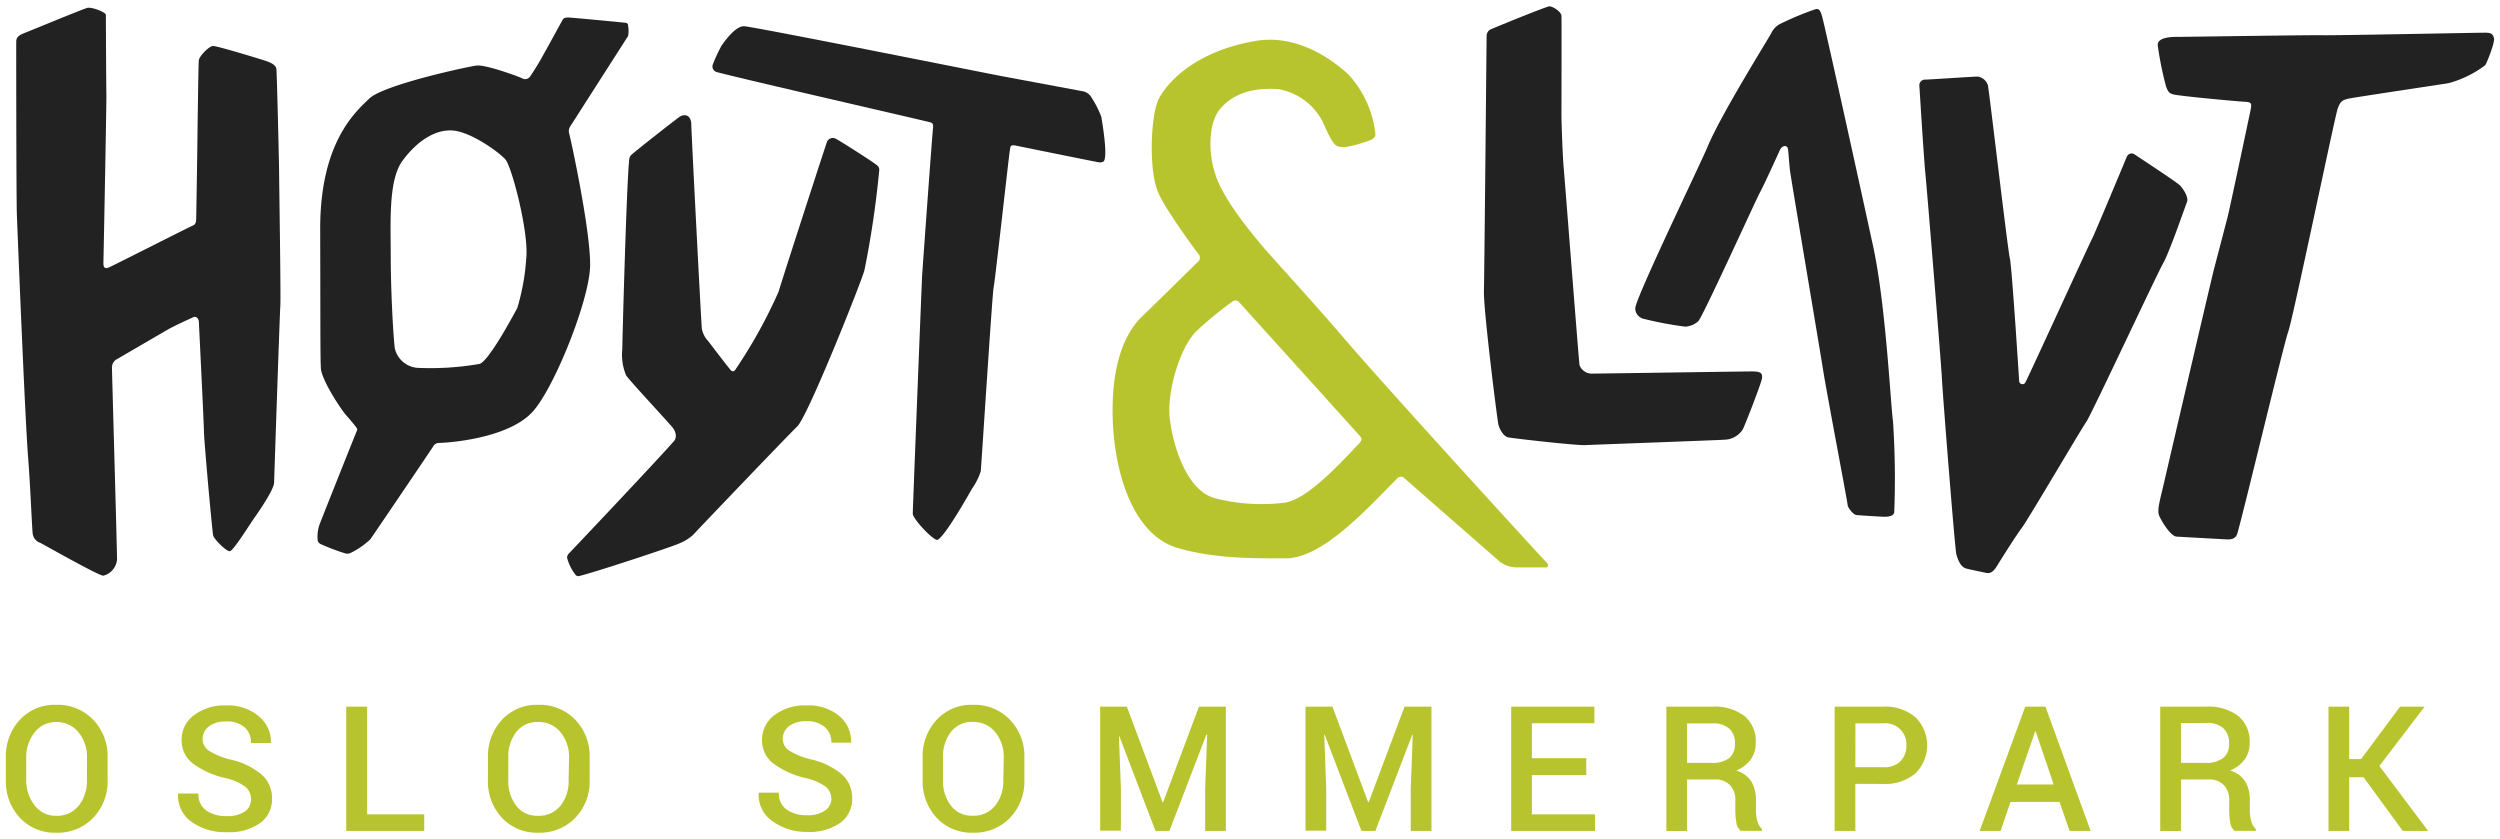 <svg xmlns="http://www.w3.org/2000/svg" viewBox="0 0 286 96">
<path d="M79.08 14.1c0 .9 1.14 22.88 1.21 23.48A2.75 2.75 0 0081 39c.19.24 2 2.64 2.62 3.37a.3.3 0 00.45 0 56.77 56.77 0 005-9c.49-1.65 5.09-15.84 5.49-17a.73.73 0 011.12-.46c.45.22 4.35 2.71 4.65 3a.62.62 0 01.26.5 108.91 108.91 0 01-1.7 11.51c-.4 1.46-6.46 16.68-7.68 17.86S79.72 60.71 79.28 61.2a5.33 5.33 0 01-1.65 1c-.83.38-9.41 3.22-11.34 3.69a.4.4 0 01-.42-.1 5.24 5.24 0 01-1-2 .74.74 0 01.22-.48c.16-.16 9.62-10.14 12-12.83.31-.35.35-1-.22-1.66-.79-.93-4.8-5.23-5.24-5.87a6.15 6.15 0 01-.44-3c0-.75.48-18.8.79-21.67a.86.86 0 01.27-.59c1-.84 4.61-3.69 5.54-4.36.6-.33 1.21-.13 1.29.77zM2.94 3.72c-.64.25-1.07.46-1.08 1s0 17.87.07 19.87c.06 1.57.91 23 1.3 27.94.22 2.76.43 7.79.5 8.41a1.29 1.29 0 00.87 1.16c.5.25 6.67 3.76 7.22 3.76A2.1 2.1 0 0013.39 64c0-1.16-.58-21.43-.58-21.85a1.11 1.11 0 01.46-1l5.93-3.45c.82-.47 2.7-1.31 2.93-1.42s.6.07.62.55.57 11.5.58 12.52.95 11.53 1.06 11.93 1.54 1.88 1.94 1.77 2.39-3.27 2.68-3.68 2.33-3.28 2.35-4.17.64-19.26.71-20.2-.14-14.49-.14-15.24-.25-11.39-.31-11.86S31 7.18 30.5 7s-5.63-1.74-6.11-1.74-1.6 1.17-1.65 1.65-.16 9.34-.17 10.23-.11 7.22-.12 7.67 0 .86-.41 1c-.62.28-9.26 4.66-9.64 4.81s-.59 0-.57-.6.36-18.26.34-19.15-.06-8.87-.06-9.17S10.51.78 10 .9 3.77 3.4 2.94 3.72zM71.85 4.13a3.35 3.35 0 000-1.22c0-.22-.11-.28-.34-.31S65.33 2 65 2c0 0-.45 0-.57.17-.38.63-1.4 2.56-2.22 4a28 28 0 01-1.58 2.6.68.68 0 01-.93.17c-.59-.26-4.16-1.57-5.19-1.44s-10.63 2.2-12.27 3.78-5.64 5.09-5.61 15 0 14.48.08 15.85 2.33 4.74 2.88 5.36c.41.46 1 1.16 1.21 1.46a.34.34 0 010 .39c-.11.25-4 10-4.27 10.73a4.33 4.33 0 00-.19 1.73.6.6 0 00.39.46c.23.12 1.8.77 2.63 1a.88.88 0 00.74 0 8.92 8.92 0 002.27-1.57c.34-.48 6.79-10 7.17-10.59a.76.76 0 01.7-.43c.63 0 7.74-.39 10.65-3.52 2.48-2.66 6.55-12.82 6.62-16.73s-2.15-14.23-2.39-15.12a1 1 0 01.12-.85c.37-.57 6.11-9.55 6.61-10.32zm-12.67 31.1c-.48.89-3.25 6.06-4.31 6.4a32.62 32.62 0 01-7.14.45 2.88 2.88 0 01-2.57-2.26c-.25-2.29-.46-7.4-.46-10.45 0-4-.29-8.77 1.36-11s3.77-3.64 5.83-3.43 5.17 2.45 5.92 3.29 2.72 8.45 2.39 11.34a25.2 25.2 0 01-1.02 5.66z" fill="#222"/>
<path d="M123.81 10.43l-9.16-1.71C113.4 8.49 86 3 85.1 3s-2 1.42-2.56 2.23a18.57 18.57 0 00-1 2.16.66.66 0 00.44.85c2.9.79 23.65 5.53 24.46 5.76.34.1.33.35.29.72-.1.89-1.2 16.13-1.24 16.83s-1.07 26.65-1.07 27.21 2.08 2.81 2.73 3 3.89-5.57 4.05-5.86a7.12 7.12 0 001-2c.06-.52 1.33-20.49 1.47-21s1.76-15.23 1.85-15.64-.05-.75.7-.6 8.88 1.81 9.55 1.92c.12 0 .45 0 .54-.19.41-.81-.22-4.37-.31-5a11.45 11.45 0 00-1.13-2.23 1.43 1.43 0 00-1.06-.73zM170.45 3.4c.22-.12 6-2.48 6.75-2.67.31-.08 1.4.57 1.43 1.08s0 10.28 0 11.29.14 4.82.25 6 1.74 22.25 1.82 22.69a1.52 1.52 0 001.53.95c.76 0 17.24-.25 18.2-.25s1.29.18 1.11.93-1.95 5.34-2.19 5.74a2.55 2.55 0 01-2 1.14c-1.09.07-14.91.57-16 .62s-8.22-.77-8.8-.88-1-1-1.12-1.4-1.72-13.12-1.67-15.32c.06-2.46.3-28.83.31-29.2a.86.86 0 01.38-.72z" fill="#222"/>
<path d="M203.64 2.74a34.71 34.71 0 014-1.67c.42-.13.59.06.8.78.27.88 4.39 19.6 5.85 26.35s2 18.17 2.27 20a99.88 99.88 0 01.14 10.43c-.16.6-1.19.48-1.52.47s-2.44-.14-2.81-.18-1-.87-1-1.15-2.41-12.91-2.8-15.4-3.68-21.93-3.79-22.82-.18-2.28-.25-2.57a.35.35 0 00-.51-.23.74.74 0 00-.38.38c-.1.21-1.9 4.19-2.36 5-.34.6-6.53 14.21-7 14.62a2.45 2.45 0 01-1.48.62 41.14 41.14 0 01-4.86-.92 1.25 1.25 0 01-.87-1.17c0-1.12 7.57-16.76 8.29-18.52 1.51-3.66 7.09-12.56 7.29-13a2.27 2.27 0 01.99-1.02zM220.14 9.11c.56 0 5.51-.35 6.14-.35a1.47 1.47 0 011.14 1c.17.9 2.29 19 2.51 19.82s1.05 13.78 1.06 14a.38.38 0 00.73.14c.32-.57 7.2-15.61 7.59-16.36s3.86-9.11 4-9.43a.59.59 0 01.85-.29c.3.21 4.91 3.22 5.25 3.59s1 1.33.78 1.88-2 5.74-2.72 7-8.28 17.44-8.79 18.14-6.68 11.2-7.35 12.09-2.1 3.16-2.56 3.9-.81 1.45-1.54 1.3-1.87-.39-2.26-.49c-.73-.19-1-1.1-1.16-1.62s-1.59-18.63-1.64-19.92-1.69-21.5-1.9-23.59-.66-9.72-.7-10.17a.65.65 0 01.57-.64z" fill="#222"/>
<path d="M246.85 5.22c-.09-.78 1-1 2.14-1s15-.22 16.79-.19 17.35-.29 18.53-.29c.7 0 .87.16 1 .62s-.77 2.73-1 3.1a12.19 12.19 0 01-4.22 2.06c-1.41.22-10 1.51-11.18 1.72-1 .18-1.18.38-1.48 1.19s-5.11 24-5.65 25.49-5.61 22.76-5.89 23.28-.77.53-1.29.5l-5.6-.31c-.7-.05-1.76-1.83-2-2.42s.09-1.72.42-3.13 5.59-24.06 5.91-25.25 1.38-5.28 1.54-5.89 2.45-11.38 2.61-12.19 0-.83-.85-.88-7.3-.64-8-.83c-.48-.13-.61-.29-.84-.94a37.74 37.74 0 01-.94-4.64z" fill="#222"/>
<path d="M153.64 38.56c-3.42-4-8.15-9.13-9.2-10.38s-4.18-4.95-5.26-7.82-.89-6.34.37-7.86c1.6-1.92 4-2.5 6.74-2.3a7.13 7.13 0 014.91 3.5c.3.56 1.13 2.74 1.75 3 .89.4 2.75-.31 3.62-.59.36-.12.8-.36.78-.76a12 12 0 00-3.08-6.82c-.94-.86-5.26-4.78-10.67-3.84-7.6 1.31-10.6 5.49-11.16 6.9-.81 2.07-1 7.82 0 10.3.73 1.88 4.5 7 4.72 7.23a.65.65 0 01-.16.88c-.38.35-5.31 5.22-6.25 6.11-2.14 2-3.6 5.69-3.46 11.57.14 6.33 2.33 13.53 7.42 15 4.38 1.3 9.33 1.19 12.4 1.19 4.15 0 9.2-5.57 12.73-9.14a.58.58 0 01.73-.11c.2.19 10.09 8.83 11.07 9.69a3.28 3.28 0 001.87.6h3.36c.25 0 .29-.29.14-.46-2.19-2.36-18.36-20.03-23.37-25.89zm1.84 12.18c-1.78 1.84-6 6.61-8.71 6.79A21.49 21.49 0 01139 57c-3.24-.87-4.8-5.92-5.18-9.16-.35-3 1.2-8.29 3.16-10.06a43.51 43.51 0 014-3.28.56.56 0 01.71 0c.56.62 13.7 15.15 13.93 15.44s.14.51-.14.8zM12.31 89.23a6 6 0 01-1.64 4.32 5.6 5.6 0 01-4.24 1.71 5.42 5.42 0 01-4.16-1.71 6.09 6.09 0 01-1.6-4.32v-2.56a6.1 6.1 0 011.6-4.32 5.4 5.4 0 014.15-1.72 5.61 5.61 0 014.25 1.72 6 6 0 011.64 4.32zm-2.36-2.57a4.41 4.41 0 00-1-2.92 3.17 3.17 0 00-2.57-1.14A3 3 0 004 83.74a4.55 4.55 0 00-1 2.92v2.58a4.6 4.6 0 001 2.94 3 3 0 002.48 1.15A3.16 3.16 0 009 92.18a4.49 4.49 0 00.94-2.95zM28.72 91.4a1.82 1.82 0 00-.66-1.4 6.2 6.2 0 00-2.33-1 9.86 9.86 0 01-3.67-1.66 3.29 3.29 0 01-1.28-2.7 3.45 3.45 0 011.42-2.83 5.77 5.77 0 013.67-1.11 5.45 5.45 0 013.76 1.26 3.77 3.77 0 011.37 3V85h-2.29a2.29 2.29 0 00-.71-1.78 3 3 0 00-2.12-.68 3.1 3.1 0 00-2 .57 1.79 1.79 0 00-.7 1.46 1.59 1.59 0 00.76 1.34 8.4 8.4 0 002.5 1 8.34 8.34 0 013.49 1.7 3.57 3.57 0 011.19 2.76 3.34 3.34 0 01-1.42 2.83 6.13 6.13 0 01-3.74 1A6.6 6.6 0 0122 94.08a3.64 3.64 0 01-1.63-3.24v-.06h2.33a2.22 2.22 0 00.9 1.94 3.93 3.93 0 002.33.64 3.45 3.45 0 002.07-.52 1.68 1.68 0 00.72-1.44zM42 93.16h6.53v1.9h-8.92V80.84H42zM67.46 89.23a6 6 0 01-1.64 4.32 5.6 5.6 0 01-4.24 1.71 5.42 5.42 0 01-4.16-1.71 6.09 6.09 0 01-1.6-4.32v-2.56a6.1 6.1 0 011.6-4.32 5.4 5.4 0 014.15-1.72 5.61 5.61 0 014.25 1.72 6 6 0 011.64 4.32zm-2.36-2.57a4.41 4.41 0 00-1-2.92 3.17 3.17 0 00-2.57-1.14 3 3 0 00-2.47 1.14 4.55 4.55 0 00-.91 2.92v2.58a4.6 4.6 0 00.91 2.94 3 3 0 002.48 1.15 3.16 3.16 0 002.57-1.14 4.49 4.49 0 00.94-2.95zM95.11 91.4a1.82 1.82 0 00-.65-1.4 6.2 6.2 0 00-2.33-1 9.86 9.86 0 01-3.67-1.66 3.29 3.29 0 01-1.28-2.7 3.45 3.45 0 011.42-2.83 5.77 5.77 0 013.67-1.11A5.45 5.45 0 0196 81.9a3.77 3.77 0 011.37 3v.06h-2.26a2.29 2.29 0 00-.74-1.77 3 3 0 00-2.12-.68 3.1 3.1 0 00-2 .57 1.79 1.79 0 00-.7 1.46 1.59 1.59 0 00.76 1.34 8.4 8.4 0 002.5 1 8.34 8.34 0 013.49 1.7 3.57 3.57 0 011.19 2.76 3.34 3.34 0 01-1.42 2.83 6.13 6.13 0 01-3.74 1 6.6 6.6 0 01-3.91-1.19 3.64 3.64 0 01-1.63-3.24v-.06h2.31a2.22 2.22 0 00.9 1.94 3.93 3.93 0 002.33.64 3.45 3.45 0 002.05-.53 1.68 1.68 0 00.73-1.33zM117.19 89.23a6 6 0 01-1.64 4.32 5.6 5.6 0 01-4.24 1.71 5.42 5.42 0 01-4.16-1.71 6.09 6.09 0 01-1.6-4.32v-2.56a6.1 6.1 0 011.6-4.32 5.4 5.4 0 014.15-1.72 5.61 5.61 0 014.25 1.72 6 6 0 011.64 4.32zm-2.36-2.58a4.41 4.41 0 00-1-2.92 3.17 3.17 0 00-2.57-1.14 3 3 0 00-2.47 1.14 4.55 4.55 0 00-.91 2.92v2.58a4.6 4.6 0 00.91 2.94 3 3 0 002.48 1.15 3.16 3.16 0 002.57-1.14 4.49 4.49 0 00.94-2.95zM128.91 80.84L133 91.78h.06l4.1-10.94h3.08v14.22h-2.37v-4.84l.23-6.16h-.1l-4.22 11h-1.59l-4.2-11h.01l.23 6.13v4.84h-2.37V80.84zM152.43 80.84l4.09 10.94h.06l4.1-10.94h3.08v14.22h-2.37v-4.84l.23-6.16h-.06l-4.22 11h-1.59l-4.2-11h-.06l.23 6.13v4.84h-2.37V80.84zM181.47 88.67h-6.22v4.49h7.22v1.9h-9.59V80.84h9.52v1.9h-7.15v4h6.22zM193 89.17v5.9h-2.37V80.84h5.25a5.63 5.63 0 013.68 1.07 3.75 3.75 0 011.3 3.07 3.17 3.17 0 01-.57 1.9 3.92 3.92 0 01-1.67 1.27 3 3 0 011.73 1.25 4 4 0 01.53 2.12v1.18a4.78 4.78 0 00.16 1.22 1.72 1.72 0 00.53.91v.22h-2.44a1.59 1.59 0 01-.5-1 8.45 8.45 0 01-.11-1.36v-1.14a2.39 2.39 0 00-.62-1.74 2.28 2.28 0 00-1.72-.64zm0-1.9h2.75a3.22 3.22 0 002.08-.55 2.05 2.05 0 00.65-1.67 2.21 2.21 0 00-.64-1.68 2.76 2.76 0 00-2-.61H193zM212.25 89.67v5.39h-2.37V80.84h5.56a5.27 5.27 0 013.69 1.22 4.51 4.51 0 010 6.41 5.3 5.3 0 01-3.69 1.21zm0-1.9h3.18a2.6 2.6 0 002-.7 2.5 2.5 0 00.66-1.79 2.4 2.4 0 00-2.65-2.53h-3.18zM235.61 91.74H230l-1.13 3.32h-2.4l5.22-14.22H234l5.17 14.22h-2.41zm-4.88-2h4.21l-2.06-6.07h-.06zM249.5 89.17v5.9h-2.37V80.84h5.25a5.63 5.63 0 013.68 1.07 3.75 3.75 0 011.3 3.07 3.17 3.17 0 01-.57 1.9 3.92 3.92 0 01-1.67 1.27 3 3 0 011.73 1.25 4 4 0 01.53 2.12v1.18a4.82 4.82 0 00.16 1.22 1.73 1.73 0 00.53.91v.22h-2.44a1.59 1.59 0 01-.5-1 8.34 8.34 0 01-.11-1.36v-1.14a2.38 2.38 0 00-.62-1.74 2.28 2.28 0 00-1.72-.64zm0-1.9h2.75a3.22 3.22 0 002.08-.55A2 2 0 00255 85a2.21 2.21 0 00-.64-1.68 2.76 2.76 0 00-2-.61h-2.86zM270.39 88.91h-1.64v6.15h-2.37V80.84h2.37v6h1.36l4.46-6h2.81l-5.18 6.79 5.58 7.43h-2.9z" fill="#b7c42e"/>
</svg>